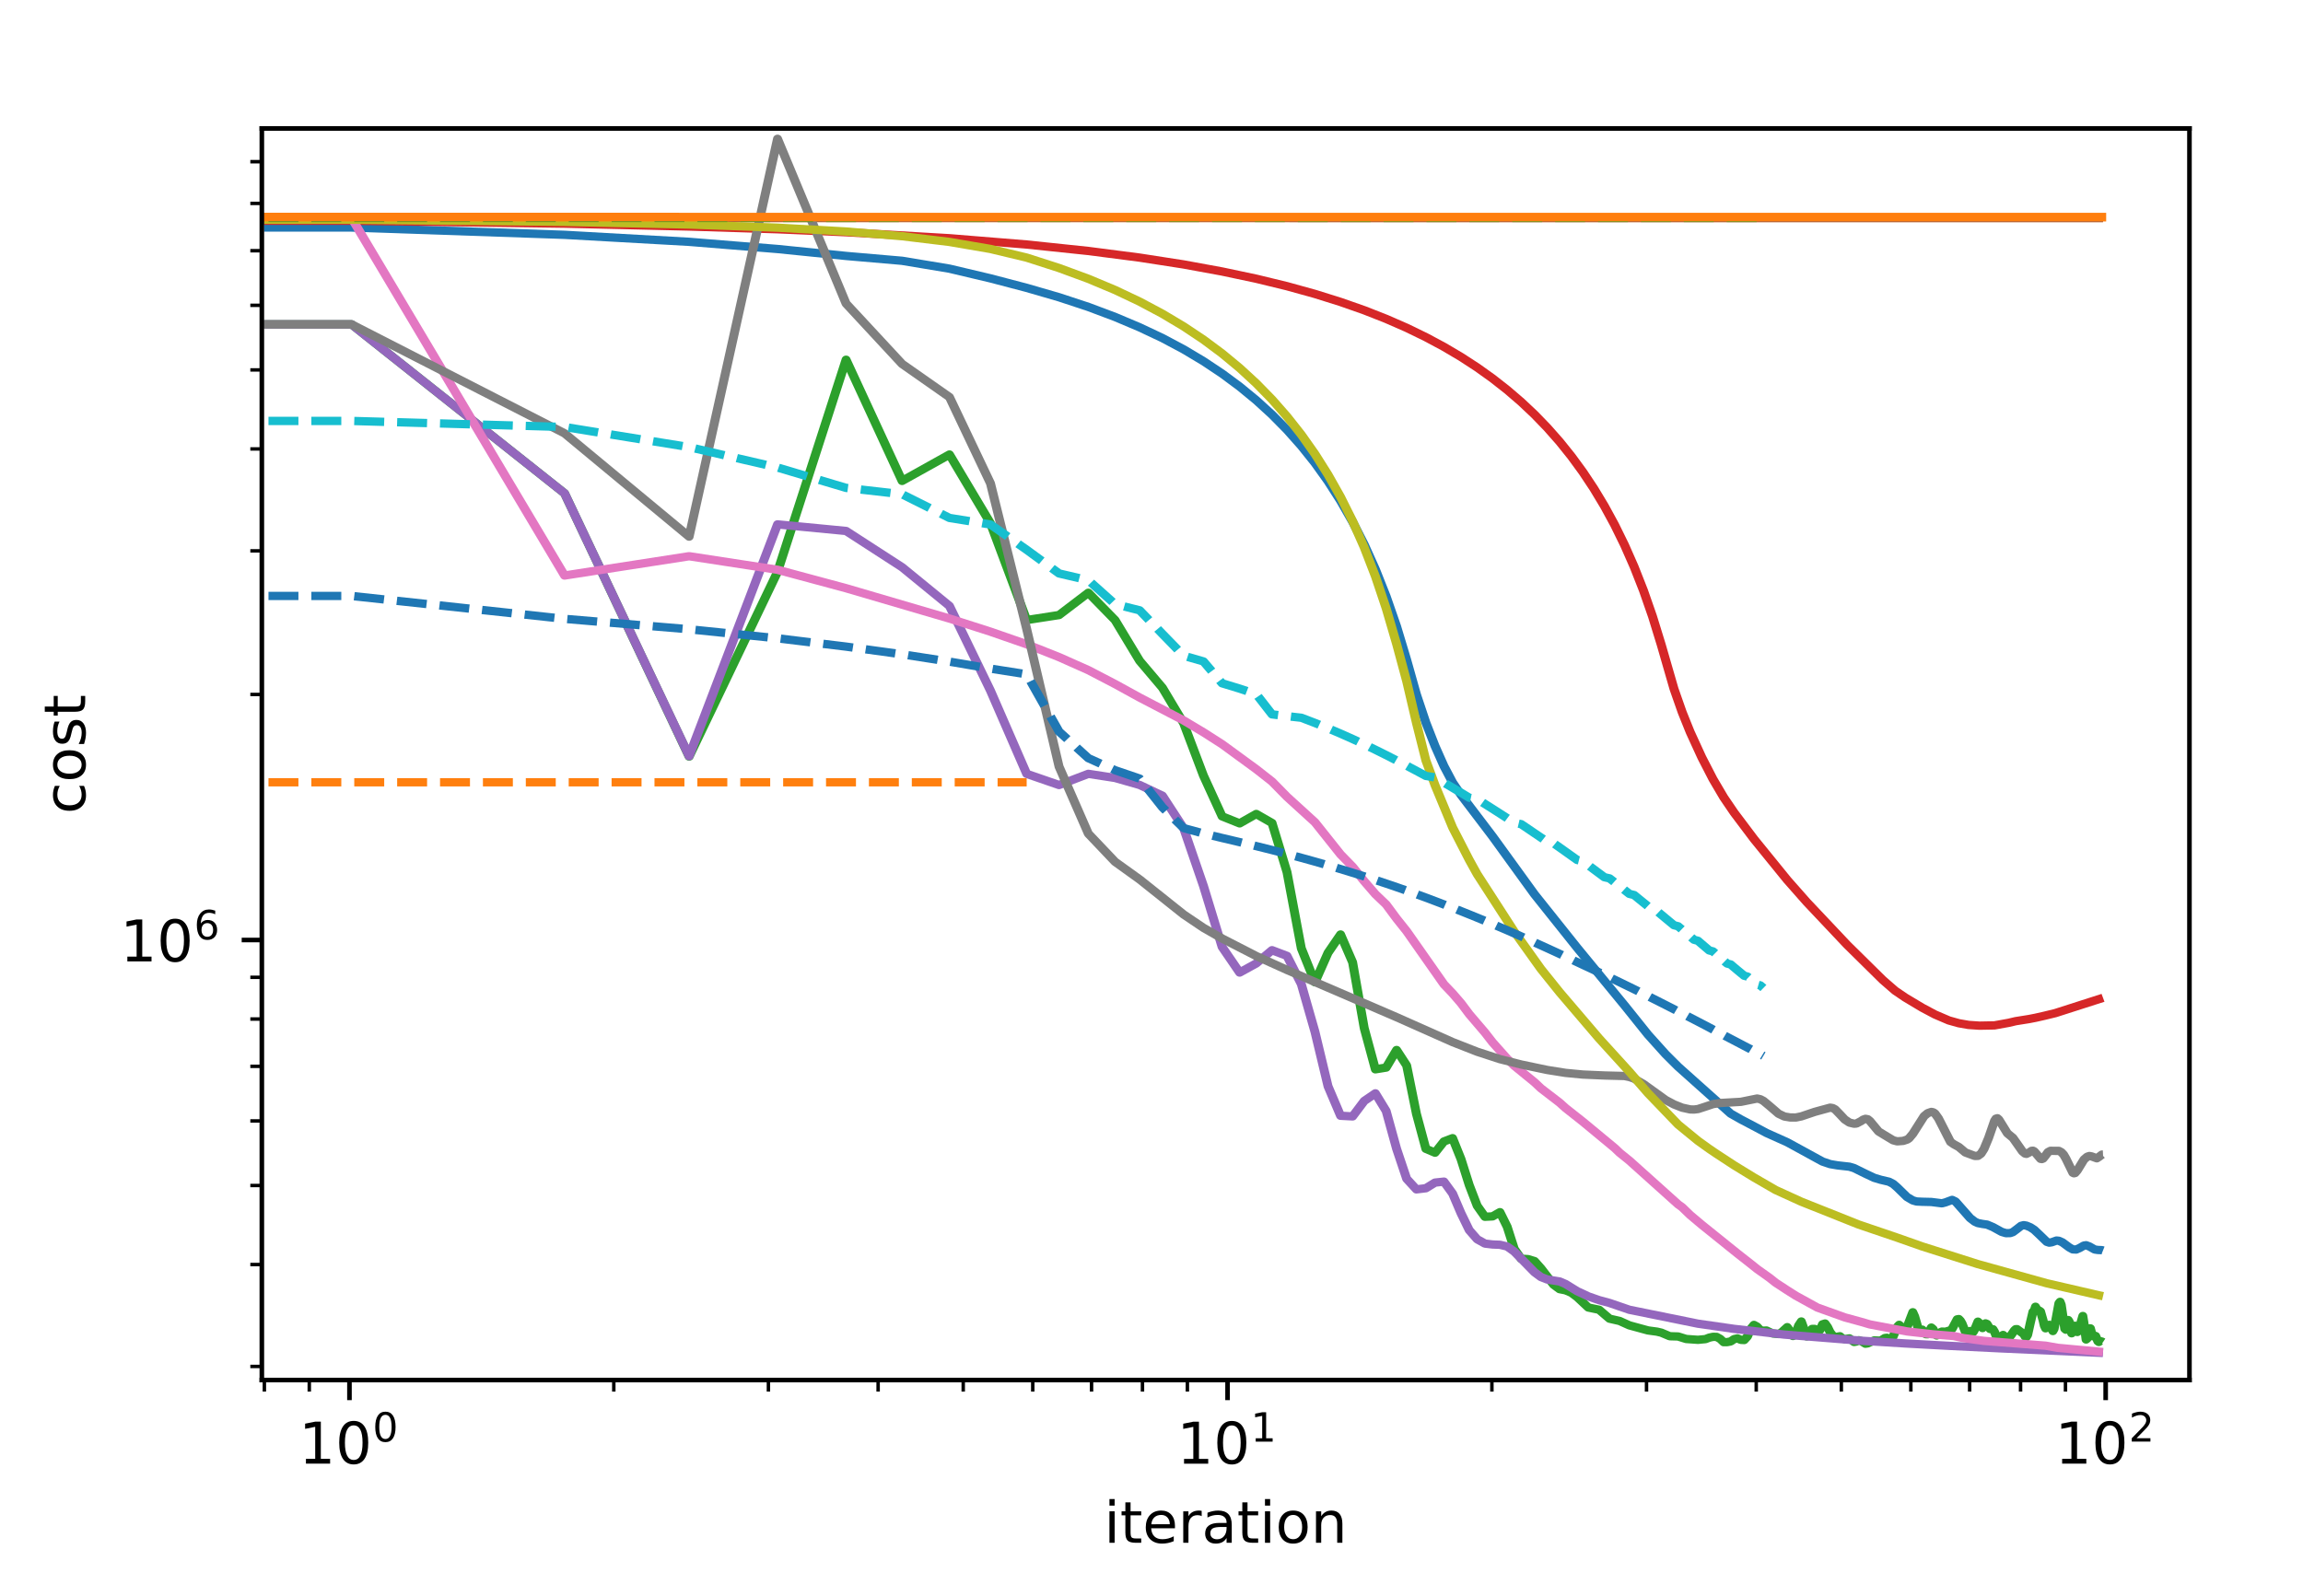 <?xml version="1.0" encoding="UTF-8" standalone="no"?>
<!-- Created with matplotlib (https://matplotlib.org/) -->

<svg
   height="277.314pt"
   version="1.1"
   viewBox="0 0 400 277.314"
   width="400pt"
   id="svg163"
   sodipodi:docname="TGG119Prostate-iter.svg"
   inkscape:version="1.3.2 (091e20e, 2023-11-25, custom)"
   xmlns:inkscape="http://www.inkscape.org/namespaces/inkscape"
   xmlns:sodipodi="http://sodipodi.sourceforge.net/DTD/sodipodi-0.dtd"
   xmlns:xlink="http://www.w3.org/1999/xlink"
   xmlns="http://www.w3.org/2000/svg"
   xmlns:svg="http://www.w3.org/2000/svg"
   xmlns:rdf="http://www.w3.org/1999/02/22-rdf-syntax-ns#"
   xmlns:cc="http://creativecommons.org/ns#"
   xmlns:dc="http://purl.org/dc/elements/1.1/">
  <sodipodi:namedview
     id="namedview163"
     pagecolor="#ffffff"
     bordercolor="#000000"
     borderopacity="0.25"
     inkscape:showpageshadow="2"
     inkscape:pageopacity="0.0"
     inkscape:pagecheckerboard="0"
     inkscape:deskcolor="#d1d1d1"
     inkscape:document-units="pt"
     inkscape:zoom="1.0718363"
     inkscape:cx="287.82381"
     inkscape:cy="274.76211"
     inkscape:window-width="1920"
     inkscape:window-height="1009"
     inkscape:window-x="1912"
     inkscape:window-y="-8"
     inkscape:window-maximized="1"
     inkscape:current-layer="svg163" />
  <defs
     id="defs1">
    <style
       type="text/css"
       id="style1">*{stroke-linecap:butt;stroke-linejoin:round;}</style>
    <clipPath
       id="clip-1">
      <path
         clip-rule="nonzero"
         d="M 45.871,35 H 388 V 242 H 45.871 Z m 0,0"
         id="path20" />
    </clipPath>
    <clipPath
       id="clip-2">
      <path
         clip-rule="nonzero"
         d="M 45.871,33 H 388 v 4 H 45.871 Z m 0,0"
         id="path21" />
    </clipPath>
    <clipPath
       id="clip-3">
      <path
         clip-rule="nonzero"
         d="M 45.871,55 H 388 V 261 H 45.871 Z m 0,0"
         id="path22" />
    </clipPath>
    <clipPath
       id="clip-4">
      <path
         clip-rule="nonzero"
         d="M 45.871,34 H 388 V 198 H 45.871 Z m 0,0"
         id="path23" />
    </clipPath>
    <clipPath
       id="clip-5">
      <path
         clip-rule="nonzero"
         d="M 45.871,55 H 388 V 263 H 45.871 Z m 0,0"
         id="path24" />
    </clipPath>
    <clipPath
       id="clip-6">
      <path
         clip-rule="nonzero"
         d="M 45.871,33 H 388 v 4 H 45.871 Z m 0,0"
         id="path25" />
    </clipPath>
    <clipPath
       id="clip-7">
      <path
         clip-rule="nonzero"
         d="M 45.871,33 H 388 V 263 H 45.871 Z m 0,0"
         id="path26" />
    </clipPath>
    <clipPath
       id="clip-8">
      <path
         clip-rule="nonzero"
         d="M 45.871,18 H 388 V 227 H 45.871 Z m 0,0"
         id="path27" />
    </clipPath>
    <clipPath
       id="clip-9">
      <path
         clip-rule="nonzero"
         d="M 45.871,34 H 388 V 251 H 45.871 Z m 0,0"
         id="path28" />
    </clipPath>
    <clipPath
       id="clip-10">
      <path
         clip-rule="nonzero"
         d="M 45.871,74 H 325 V 190 H 45.871 Z m 0,0"
         id="path29" />
    </clipPath>
    <clipPath
       id="clip-11">
      <path
         clip-rule="nonzero"
         d="M 45.871,109 H 325 v 94 H 45.871 Z m 0,0"
         id="path30" />
    </clipPath>
    <clipPath
       id="clip-12">
      <path
         clip-rule="nonzero"
         d="M 45.871,146 H 188 v 3 H 45.871 Z m 0,0"
         id="path31" />
    </clipPath>
    <clipPath
       id="clip-13">
      <path
         clip-rule="nonzero"
         d="M 45.871,34 H 325 v 2 H 45.871 Z m 0,0"
         id="path32" />
    </clipPath>
  </defs>
  <g
     clip-path="url(#clip-1)"
     id="g95-6"
     style="stroke-width:1.106;stroke-linecap:butt;stroke-linejoin:round"
     transform="matrix(0.937,0,0,0.872,2.874,7.29)">
    <path
       fill="none"
       stroke-width="1.659"
       stroke-linecap="square"
       stroke-linejoin="round"
       stroke="#1f77b4"
       stroke-opacity="1"
       stroke-miterlimit="10"
       d="m -1,275.219 63.105,-0.004 39.477,-1.457 23.09,-1.395 16.387,-1.43 12.707,-1.383 10.383,-0.965 8.781,-1.57 7.605,-1.934 6.707,-1.891 6,-1.871 5.43,-1.926 4.953,-2 4.559,-2.07 4.223,-2.137 3.93,-2.25 3.676,-2.359 3.453,-2.469 3.254,-2.59 3.078,-2.719 2.922,-2.867 2.777,-3.023 2.652,-3.203 2.531,-3.398 2.422,-3.633 2.324,-3.895 2.234,-4.191 2.152,-4.531 2.07,-4.934 1.996,-5.402 1.934,-5.977 1.867,-6.656 1.809,-6.895 1.75,-5.617 1.703,-4.68 1.648,-3.984 1.605,-3.266 1.559,-2.477 5.848,-8.266 7.777,-11.535 7.91,-10.652 8.777,-11.477 4.352,-5.832 3.254,-3.887 2.324,-2.492 9.746,-9.359 1.891,-1.152 3.012,-1.703 1.734,-0.996 3.855,-1.859 6.531,-3.836 1.406,-0.512 1.371,-0.25 2.215,-0.266 0.863,-0.281 2.102,-1.113 1.629,-0.824 1.191,-0.383 1.551,-0.391 0.758,-0.426 0.75,-0.699 1.832,-1.922 1.07,-0.676 0.703,-0.215 1.039,-0.055 1.688,-0.043 1.965,-0.266 0.641,0.18 1.258,0.5 0.621,-0.324 0.914,-1.113 1.789,-2.18 0.875,-0.719 0.574,-0.281 0.852,-0.176 0.84,-0.125 1.102,-0.5 1.613,-0.953 0.789,-0.254 0.777,0.012 0.512,0.195 0.762,0.613 0.754,0.633 0.492,0.137 0.492,-0.09 0.73,-0.328 0.719,-0.5 0.945,-0.957 1.387,-1.441 0.457,-0.164 0.453,0.074 0.891,0.344 0.441,-0.047 0.656,-0.316 1.289,-1.023 0.637,-0.375 0.625,-0.031 0.621,0.289 0.816,0.504 0.402,0.066 0.602,-0.242 0.988,-0.605 0.582,-0.094 0.77,-0.039 0.191,-0.07"
       transform="matrix(1,0,0,-1,0,312.184)"
       id="path94"
       style="stroke-linecap:butt;stroke-linejoin:round" />
  </g>
  <g
     clip-path="url(#clip-2)"
     id="g96"
     style="stroke-width:1.106;stroke-linecap:butt;stroke-linejoin:round"
     transform="matrix(0.937,0,0,0.872,2.874,7.29)">
    <path
       fill="none"
       stroke-width="1.659"
       stroke-linecap="square"
       stroke-linejoin="round"
       stroke="#ff7f0e"
       stroke-opacity="1"
       stroke-miterlimit="10"
       d="m -1,277.125 387.758,-0.012"
       transform="matrix(1,0,0,-1,0,312.184)"
       id="path95-9"
       style="stroke-linecap:butt;stroke-linejoin:round" />
  </g>
  <g
     clip-path="url(#clip-3)"
     id="g97"
     style="stroke-width:1.106;stroke-linecap:butt;stroke-linejoin:round"
     transform="matrix(0.937,0,0,0.872,2.874,7.29)">
    <path
       fill="none"
       stroke-width="1.659"
       stroke-linecap="square"
       stroke-linejoin="round"
       stroke="#2ca02c"
       stroke-opacity="1"
       stroke-miterlimit="10"
       d="m -1,255.93 63.105,-0.012 39.477,-33.66 23.09,-52.445 16.387,36.785 12.707,42.273 10.383,-24.141 8.781,5.258 7.605,-13.707 6.707,-19.273 6,0.996 5.43,4.441 4.953,-5.445 4.559,-8.121 4.223,-5.359 3.93,-7.074 3.676,-10.434 3.453,-8.113 3.254,-1.402 3.078,1.875 2.922,-1.797 2.777,-9.797 2.652,-15.172 2.531,-6.762 2.422,5.867 2.324,3.648 2.234,-5.547 2.152,-13.109 2.07,-8.207 1.996,0.348 1.934,3.5 1.867,-3.086 1.809,-9.617 1.75,-6.98 1.703,-0.777 1.648,2.238 1.605,0.656 1.559,-4.164 1.52,-5.168 1.48,-4.137 1.441,-2.191 1.406,0.078 1.371,0.84 1.34,-2.906 1.312,-4.402 1.277,-1.969 1.254,-0.074 1.223,-0.395 1.199,-1.449 2.324,-3.238 1.129,-0.902 1.105,-0.234 1.086,-0.492 1.066,-0.855 2.07,-2.082 1.996,-0.445 1.934,-1.777 1.867,-0.457 1.809,-0.875 3.453,-1.012 1.648,-0.238 0.809,-0.203 1.582,-0.715 1.539,-0.047 1.5,-0.5 2.176,-0.164 1.406,0.141 0.691,0.289 0.68,0.16 0.676,-0.004 0.664,-0.387 0.66,-0.668 0.652,0.012 0.641,0.133 0.637,0.465 0.629,0.148 0.625,-0.297 0.613,-0.035 0.609,0.711 0.605,1.516 0.594,0.785 0.59,-0.344 0.586,-0.695 0.578,-0.113 0.57,0.039 1.129,-0.582 1.105,-0.129 0.547,0.328 1.074,1.051 0.531,-0.781 0.523,-0.98 0.52,0.48 0.516,1.582 0.512,0.828 1.008,-2.969 0.496,0.398 0.492,1.086 h 0.492 l 0.484,-0.641 0.48,0.41 0.477,1.148 0.473,0.16 0.469,-0.699 0.465,-1.035 0.461,-0.633 0.457,-0.352 0.902,0.184 0.449,-0.426 0.441,-0.148 0.875,0.148 0.863,-0.715 0.43,0.09 0.422,0.258 0.422,-0.133 0.828,-0.559 0.414,0.066 1.215,0.59 1.191,-0.055 0.777,0.531 0.387,0.051 0.766,-0.426 0.379,0.648 0.75,1.93 0.371,0.426 0.367,-0.352 0.367,-0.59 0.363,0.004 0.363,0.453 1.07,2.992 0.352,-0.848 0.699,-2.586 0.348,-0.238 0.344,0.211 0.34,-0.367 0.34,-0.547 0.34,-0.008 0.668,1.332 0.332,-0.305 0.332,-0.781 0.328,-0.484 0.328,0.18 0.324,0.422 0.32,0.168 0.641,-0.035 0.945,0.297 0.312,0.297 0.926,1.875 0.309,0.059 0.301,-0.336 0.305,-0.57 0.598,-1.617 0.297,-0.285 0.59,0.422 0.586,-0.184 0.289,0.551 0.574,1.504 0.285,-0.289 0.285,-0.676 0.281,-0.305 0.562,0.93 0.277,-0.125 0.555,-0.992 0.547,-0.055 0.273,-0.484 0.539,-1.488 0.27,-0.145 0.531,0.789 0.262,0.188 0.789,-0.754 0.258,0.109 0.516,0.723 0.512,0.809 0.254,0.258 0.25,0.016 1.246,-0.988 0.246,-0.473 0.246,-0.109 0.242,0.457 0.488,2.379 0.48,2.18 0.238,0.223 0.238,0.789 0.473,-0.848 0.234,0.07 0.234,-0.184 0.465,-1.738 0.23,-1.062 0.23,-0.531 0.684,0.691 0.676,-1.234 0.227,0.445 0.441,2.484 0.441,2.582 0.223,0.305 0.219,-0.602 0.648,-4.75 0.215,-0.199 0.43,1.922 0.211,-0.363 0.426,-2.273 0.211,0.367 0.207,0.824 0.211,0.309 0.414,-1.242 0.207,0.148 0.82,3.035 0.203,-1.348 0.402,-3.328 0.203,0.18 0.398,2.035 0.199,-0.004 0.395,-1.555 0.199,-0.012 0.195,0.113 0.195,-0.074 0.387,-1.02 0.195,-0.156 0.191,0.176 0.383,-0.102 0.191,-0.117"
       transform="matrix(1,0,0,-1,0,312.184)"
       id="path96-4"
       style="stroke-linecap:butt;stroke-linejoin:round" />
  </g>
  <g
     clip-path="url(#clip-4)"
     id="g98"
     style="stroke-width:1.106;stroke-linecap:butt;stroke-linejoin:round"
     transform="matrix(0.937,0,0,0.872,2.874,7.29)">
    <path
       fill="none"
       stroke-width="1.659"
       stroke-linecap="square"
       stroke-linejoin="round"
       stroke="#d62728"
       stroke-opacity="1"
       stroke-miterlimit="10"
       d="m -1,276.567 h 63.105 l 39.477,-0.582 23.09,-0.57 16.387,-0.547 12.707,-0.59 19.164,-1.199 14.312,-1.25 11.43,-1.289 9.512,-1.324 8.152,-1.359 7.129,-1.406 6.332,-1.441 5.699,-1.488 5.184,-1.543 4.746,-1.598 4.387,-1.652 4.066,-1.719 3.801,-1.785 3.559,-1.859 3.352,-1.93 3.164,-2.008 3,-2.098 2.848,-2.188 2.711,-2.285 2.59,-2.391 2.477,-2.508 2.375,-2.641 2.277,-2.773 2.191,-2.934 2.109,-3.098 2.035,-3.293 1.965,-3.504 1.898,-3.746 1.836,-4.023 1.781,-4.344 1.727,-4.715 1.672,-5.156 1.629,-5.68 2.355,-8.754 1.52,-4.66 1.48,-3.949 2.148,-5.035 2.07,-4.32 2,-3.652 1.93,-3.047 3.676,-5.246 6.18,-8.176 3.609,-4.395 7.48,-8.516 6.609,-7.004 2.293,-2.137 1.844,-1.348 3.176,-2.043 2.352,-1.344 2.574,-1.188 1.859,-0.559 1.797,-0.336 2.027,-0.148 2.781,0.055 2.648,0.516 1.281,0.324 2.477,0.426 1.199,0.25 1.637,0.398 2.039,0.531 8.84,3.047"
       transform="matrix(1,0,0,-1,0,312.184)"
       id="path97"
       style="stroke-linecap:butt;stroke-linejoin:round" />
  </g>
  <g
     clip-path="url(#clip-5)"
     id="g99"
     style="stroke-width:1.106;stroke-linecap:butt;stroke-linejoin:round"
     transform="matrix(0.937,0,0,0.872,2.874,7.29)">
    <path
       fill="none"
       stroke-width="1.659"
       stroke-linecap="square"
       stroke-linejoin="round"
       stroke="#9467bd"
       stroke-opacity="1"
       stroke-miterlimit="10"
       d="m -1,255.93 63.105,-0.012 39.477,-33.66 23.09,-52.375 16.387,46.184 12.707,-1.312 10.383,-7.223 8.781,-7.715 7.605,-16.879 6.707,-16.57 6,-2.227 5.43,2.227 4.953,-0.82 4.559,-1.398 4.223,-2.145 3.93,-6.48 3.676,-11.488 3.453,-12.152 3.254,-5.109 3.078,1.824 2.922,2.629 2.777,-1.133 2.652,-5.621 2.531,-9.508 2.422,-10.844 2.324,-5.879 2.234,-0.129 2.152,3.074 2.07,1.52 1.996,-3.512 1.934,-7.531 1.867,-5.977 1.809,-2.113 1.75,0.227 1.703,1.125 1.648,0.191 1.605,-2.375 1.559,-3.918 1.52,-3.363 1.48,-1.824 1.441,-0.863 1.406,-0.18 1.371,-0.059 1.34,-0.34 1.312,-1.012 3.754,-4.117 1.199,-0.957 1.176,-0.496 2.277,-0.387 1.105,-0.508 2.152,-1.43 2.07,-1.035 1.996,-0.75 1.934,-0.562 3.676,-1.355 12.707,-2.77 6.707,-1.035 9.32,-1.141 14.195,-1.219 3.648,-0.238 4.527,-0.305 8.102,-0.473 9.539,-0.504 19.047,-0.914"
       transform="matrix(1,0,0,-1,0,312.184)"
       id="path98"
       style="stroke-linecap:butt;stroke-linejoin:round" />
  </g>
  <g
     clip-path="url(#clip-6)"
     id="g100-8"
     style="stroke-width:1.106;stroke-linecap:butt;stroke-linejoin:round"
     transform="matrix(0.937,0,0,0.872,2.874,7.29)">
    <path
       fill="none"
       stroke-width="1.659"
       stroke-linecap="square"
       stroke-linejoin="round"
       stroke="#8c564b"
       stroke-opacity="1"
       stroke-miterlimit="10"
       d="m -1,277.125 387.758,-0.004"
       transform="matrix(1,0,0,-1,0,312.184)"
       id="path99"
       style="stroke-linecap:butt;stroke-linejoin:round" />
  </g>
  <g
     clip-path="url(#clip-7)"
     id="g101"
     style="stroke-width:1.106;stroke-linecap:butt;stroke-linejoin:round"
     transform="matrix(0.937,0,0,0.872,2.874,7.29)">
    <path
       fill="none"
       stroke-width="1.659"
       stroke-linecap="square"
       stroke-linejoin="round"
       stroke="#e377c2"
       stroke-opacity="1"
       stroke-miterlimit="10"
       d="m -1,277.125 h 63.105 l 39.477,-71.246 23.09,3.844 16.387,-2.699 12.707,-3.676 19.164,-6.043 7.605,-2.617 6.707,-2.504 6,-2.559 5.43,-2.598 4.953,-2.77 4.559,-2.691 8.152,-4.562 3.676,-2.359 3.453,-2.375 6.332,-4.973 2.922,-2.461 2.777,-3.039 5.184,-5.078 4.746,-6.402 2.234,-2.465 2.152,-2.883 2.07,-2.578 1.996,-2.051 1.934,-2.809 1.867,-2.516 6.91,-10.582 1.605,-1.812 1.559,-1.941 1.52,-2.18 2.922,-3.68 1.406,-1.945 2.711,-3.273 1.312,-1.391 3.754,-3.293 1.199,-1.211 3.453,-2.855 1.105,-1.07 3.195,-2.711 5.898,-5.246 0.926,-0.949 1.809,-1.57 9.031,-8.711 0.754,-0.586 1.48,-1.539 2.148,-1.941 6.629,-5.734 2.453,-2.066 1.184,-1.02 2.305,-1.762 1.113,-0.953 2.172,-1.527 1.574,-1.07 4,-2.367 5.074,-1.957 3.012,-0.883 1.648,-0.52 6.891,-1.398 4.832,-0.582 3.844,-0.336 1.828,-0.422 3.766,-0.543 11.406,-0.953 2.25,-0.43 8.398,-0.836"
       transform="matrix(1,0,0,-1,0,312.184)"
       id="path100-3"
       style="stroke-linecap:butt;stroke-linejoin:round" />
  </g>
  <g
     clip-path="url(#clip-8)"
     id="g102"
     style="stroke-width:1.106;stroke-linecap:butt;stroke-linejoin:round"
     transform="matrix(0.937,0,0,0.872,2.874,7.29)">
    <path
       fill="none"
       stroke-width="1.659"
       stroke-linecap="square"
       stroke-linejoin="round"
       stroke="#7f7f7f"
       stroke-opacity="1"
       stroke-miterlimit="10"
       d="m -1,255.93 63.105,-0.012 39.477,-21.711 23.09,-20.578 16.387,79.258 12.707,-32.824 10.383,-12.027 8.781,-6.609 7.605,-17.191 6.707,-29 6,-27.422 5.43,-13.363 4.953,-5.602 4.559,-3.523 8.152,-6.98 3.676,-2.664 3.453,-2.121 6.332,-3.496 5.699,-2.773 20.316,-9.41 10.383,-4.961 4.559,-1.922 4.219,-1.477 3.93,-1.066 4.852,-1.094 3.383,-0.578 3.195,-0.328 4,-0.188 3.734,-0.105 0.898,-0.203 0.883,-0.32 1.727,-1.074 4.098,-3.172 1.559,-0.891 1.52,-0.648 1.48,-0.348 0.727,-0.023 0.715,0.094 1.406,0.488 1.371,0.496 1.34,0.219 3.844,0.238 3.012,0.656 0.586,-0.141 0.578,-0.328 1.141,-1.02 1.664,-1.539 1.086,-0.555 1.066,-0.188 1.043,-0.012 1.027,0.227 2.488,0.902 2.848,0.836 0.461,-0.078 0.457,-0.258 0.902,-1 0.891,-1.023 0.875,-0.621 0.863,-0.219 0.43,0.039 0.844,0.477 0.414,0.301 0.414,0.156 0.414,-0.082 0.406,-0.355 1.605,-2.078 1.172,-0.77 1.531,-0.992 0.75,-0.211 1.105,0.09 0.727,0.258 0.359,0.25 0.711,0.91 2.082,3.512 0.68,0.598 0.668,0.246 0.332,-0.07 0.332,-0.234 0.656,-0.988 2.23,-4.688 0.625,-0.469 0.922,-0.543 1.203,-1.086 1.762,-0.699 0.574,0.02 0.57,0.438 0.562,0.961 0.836,2.16 1.098,3.402 0.27,0.449 0.27,0.086 0.27,-0.258 1.582,-2.742 1.027,-0.91 0.762,-1.16 1,-1.531 0.492,-0.438 0.246,-0.059 0.488,0.258 0.48,0.348 0.242,0.023 0.238,-0.129 0.473,-0.594 0.707,-0.898 0.23,-0.043 0.234,0.105 0.461,0.621 0.457,0.664 0.453,0.254 1.559,-0.016 0.441,-0.254 0.434,-0.496 0.43,-0.797 1.277,-2.809 0.207,-0.105 0.211,0.055 0.414,0.523 1.23,2.164 0.605,0.559 0.398,0.141 0.398,-0.074 0.98,-0.383 0.387,0.273 0.574,0.465 0.191,0.008"
       transform="matrix(1,0,0,-1,0,312.184)"
       id="path101"
       style="stroke-linecap:butt;stroke-linejoin:round" />
  </g>
  <g
     clip-path="url(#clip-9)"
     id="g103"
     style="stroke-width:1.106;stroke-linecap:butt;stroke-linejoin:round"
     transform="matrix(0.937,0,0,0.872,2.874,7.29)">
    <path
       fill="none"
       stroke-width="1.659"
       stroke-linecap="square"
       stroke-linejoin="round"
       stroke="#bcbd22"
       stroke-opacity="1"
       stroke-miterlimit="10"
       d="m -1,276.77 h 63.105 l 39.477,-0.43 23.09,-0.523 16.387,-0.633 12.707,-0.766 10.383,-0.934 8.781,-1.141 7.605,-1.402 6.707,-1.723 6,-2.074 5.43,-2.148 4.953,-2.23 4.559,-2.32 4.223,-2.418 3.93,-2.52 3.676,-2.633 3.453,-2.762 3.254,-2.895 3.078,-3.047 2.922,-3.215 2.777,-3.402 2.652,-3.613 2.531,-3.852 2.422,-4.125 2.324,-4.438 2.234,-4.805 2.152,-5.238 2.07,-5.75 1.996,-6.383 1.934,-7.098 1.867,-7.426 1.809,-8.297 1.75,-7.477 1.703,-4.957 3.254,-8.418 3.078,-6.438 1.48,-2.871 6.871,-11.434 4.953,-7.445 3.453,-4.625 7.324,-9.223 5.609,-6.629 3.453,-4.273 5.578,-6.242 3.676,-3.234 2.098,-1.617 1.355,-0.984 3.254,-2.289 3.676,-2.418 4.008,-2.492 4.773,-2.34 10.637,-4.555 7.129,-2.602 4.645,-1.758 10.324,-3.52 12.766,-3.816 9.848,-2.445 0.574,-0.125"
       transform="matrix(1,0,0,-1,0,312.184)"
       id="path102"
       style="stroke-linecap:butt;stroke-linejoin:round" />
  </g>
  <g
     clip-path="url(#clip-10)"
     id="g104"
     style="stroke-width:1.106;stroke-linecap:butt;stroke-linejoin:round"
     transform="matrix(0.937,0,0,0.872,2.874,7.29)">
    <path
       fill="none"
       stroke-width="1.659"
       stroke-linecap="butt"
       stroke-linejoin="round"
       stroke="#17becf"
       stroke-opacity="1"
       stroke-dasharray="5.55, 2.4"
       stroke-miterlimit="10"
       d="m -1,236.68 h 63.105 l 39.477,-1.207 23.09,-4.008 16.387,-4.066 12.707,-4.059 10.383,-1.266 8.781,-4.723 7.605,-1.309 6.707,-5.039 6,-4.711 5.43,-1.359 4.953,-4.766 4.559,-1.223 4.223,-4.703 3.93,-4.344 3.676,-1.133 3.453,-4.355 3.254,-1.066 3.078,-1.09 2.922,-4.035 2.777,-0.359 2.652,-0.316 2.531,-1.039 2.422,-1.062 2.324,-1.062 2.234,-1.07 2.152,-1.07 2.07,-1.074 1.996,-1.066 1.934,-1.062 1.867,-1.043 1.809,-1.031 1.75,-1.012 1.703,-0.301 1.648,-1.031 1.605,-1.023 1.559,-0.996 1.52,-0.984 1.48,-0.289 1.441,-0.969 1.406,-0.957 1.371,-0.941 1.34,-0.926 1.312,-0.91 1.277,-0.281 1.254,-0.906 1.223,-0.895 1.199,-0.871 1.176,-0.855 1.148,-0.262 1.129,-0.852 1.105,-0.844 1.086,-0.832 1.066,-0.816 1.043,-0.246 1.027,-0.812 1.008,-0.809 0.988,-0.789 0.977,-0.781 0.957,-0.234 0.941,-0.781 0.926,-0.777 0.91,-0.766 0.898,-0.762 0.883,-0.23 0.867,-0.762 0.859,-0.75 0.844,-0.734 0.828,-0.727 0.82,-0.219 0.809,-0.723 0.797,-0.715 0.785,-0.699 0.773,-0.684 0.766,-0.211 0.754,-0.68 0.746,-0.68 0.734,-0.668 0.727,-0.66 0.715,-0.203 0.707,-0.652 0.699,-0.641 0.691,-0.633 0.68,-0.184 0.676,-0.621 0.664,-0.617 0.66,-0.605 0.652,-0.586 0.641,-0.176 0.637,-0.582 0.629,-0.566 0.625,-0.555 0.613,-0.543 0.609,-0.168 0.605,-0.539 0.594,-0.535 0.59,-0.527 0.586,-0.156 0.578,-0.523"
       transform="matrix(1,0,0,-1,0,312.184)"
       id="path103"
       style="stroke-linecap:butt;stroke-linejoin:round" />
  </g>
  <g
     clip-path="url(#clip-11)"
     id="g105-1"
     style="stroke-width:1.106;stroke-linecap:butt;stroke-linejoin:round"
     transform="matrix(0.937,0,0,0.872,2.874,7.29)">
    <path
       fill="none"
       stroke-width="1.659"
       stroke-linecap="butt"
       stroke-linejoin="round"
       stroke="#1f77b4"
       stroke-opacity="1"
       stroke-dasharray="5.55, 2.4"
       stroke-miterlimit="10"
       d="m -1,201.813 63.105,-0.004 39.477,-4.562 23.09,-2.074 16.387,-1.801 12.707,-1.656 10.383,-1.531 8.781,-1.461 7.605,-1.395 6.707,-1.125 6,-11.418 5.43,-5.293 4.953,-2.402 4.559,-1.672 4.223,-5.723 3.93,-4.137 3.676,-1.078 3.453,-0.895 3.254,-0.824 3.078,-0.793 2.922,-0.785 2.777,-0.777 2.652,-0.77 2.531,-0.754 2.422,-0.75 2.324,-0.742 2.234,-0.734 2.152,-0.723 2.07,-0.719 1.996,-0.711 1.934,-0.707 1.867,-0.703 1.809,-0.703 1.75,-0.684 1.703,-0.691 1.648,-0.676 1.605,-0.668 1.559,-0.66 1.52,-0.656 1.48,-0.645 1.441,-0.637 1.406,-0.629 1.371,-0.629 1.34,-0.613 1.312,-0.621 1.277,-0.609 1.254,-0.602 1.223,-0.586 1.199,-0.586 1.176,-0.574 1.148,-0.566 1.129,-0.559 1.105,-0.559 1.086,-0.547 1.066,-0.539 1.043,-0.531 1.027,-0.512 1.008,-0.508 0.988,-0.5 0.977,-0.496 0.957,-0.484 0.941,-0.484 0.926,-0.477 0.91,-0.477 0.898,-0.469 0.883,-0.465 0.867,-0.461 0.859,-0.461 0.844,-0.449 0.828,-0.445 0.82,-0.441 0.809,-0.441 0.797,-0.434 0.785,-0.43 0.773,-0.422 0.766,-0.426 0.754,-0.414 0.746,-0.414 0.734,-0.406 0.727,-0.402 0.715,-0.398 0.707,-0.395 0.699,-0.391 0.691,-0.391 0.68,-0.391 0.676,-0.383 0.664,-0.379 0.66,-0.371 0.652,-0.367 0.641,-0.363 0.637,-0.355 0.629,-0.355 0.625,-0.352 0.613,-0.348 0.609,-0.34 0.605,-0.332 0.594,-0.34 0.59,-0.332 0.586,-0.324 0.578,-0.32"
       transform="matrix(1,0,0,-1,0,312.184)"
       id="path104"
       style="stroke-linecap:butt;stroke-linejoin:round" />
  </g>
  <g
     clip-path="url(#clip-12)"
     id="g106"
     style="stroke-width:1.106;stroke-linecap:butt;stroke-linejoin:round"
     transform="matrix(0.937,0,0,0.872,2.874,7.29)">
    <path
       fill="none"
       stroke-width="1.659"
       stroke-linecap="butt"
       stroke-linejoin="round"
       stroke="#ff7f0e"
       stroke-opacity="1"
       stroke-dasharray="5.55, 2.4"
       stroke-miterlimit="10"
       d="M -1,164.684 H 187.242"
       transform="matrix(1,0,0,-1,0,312.184)"
       id="path105-1"
       style="stroke-linecap:butt;stroke-linejoin:round" />
  </g>
  <g
     clip-path="url(#clip-13)"
     id="g107"
     style="stroke-width:1.106;stroke-linecap:butt;stroke-linejoin:round"
     transform="matrix(0.937,0,0,0.872,2.874,7.29)">
    <path
       fill="none"
       stroke-width="1.659"
       stroke-linecap="butt"
       stroke-linejoin="round"
       stroke="#2ca02c"
       stroke-opacity="1"
       stroke-dasharray="5.55, 2.4"
       stroke-miterlimit="10"
       d="M -1,277.125 H 323.809"
       transform="matrix(1,0,0,-1,0,312.184)"
       id="path106"
       style="stroke-linecap:butt;stroke-linejoin:round" />
  </g>
  <g
     id="patch_1">
    <path
       d="M 0,277.314 H 488.354 V 0 H 0 Z"
       style="fill:none"
       id="path1" />
  </g>
  <g
     id="matplotlib.axis_1">
    <g
       id="xtick_1">
      <g
         id="line2d_1">
        <defs
           id="defs2">
          <path
             d="M 0,0 V 3.5"
             id="m4b63d39239"
             style="stroke:#000000;stroke-width:0.8" />
        </defs>
        <g
           id="g2">
          <use
             style="stroke:#000000;stroke-width:0.8"
             x="60.696"
             xlink:href="#m4b63d39239"
             y="239.758"
             id="use2" />
        </g>
      </g>
      <g
         id="text_1">
        <!-- $\mathdefault{10^{0}}$ -->
        <g
           transform="matrix(0.1,0,0,-0.1,51.896,254.357)"
           id="g5">
          <defs
             id="defs3">
            <path
               d="m 12.406,8.297 h 16.109 v 55.625 L 10.984,60.406 v 8.984 l 17.438,3.516 H 38.281 V 8.297 H 54.391 V 0 H 12.406 Z"
               id="DejaVuSans-49" />
            <path
               d="m 31.781,66.406 q -7.609,0 -11.453,-7.5 Q 16.5,51.422 16.5,36.375 q 0,-14.984 3.828,-22.484 3.844,-7.5 11.453,-7.5 7.672,0 11.5,7.5 3.844,7.5 3.844,22.484 0,15.047 -3.844,22.531 -3.828,7.5 -11.5,7.5 z m 0,7.812 q 12.266,0 18.734,-9.703 6.469,-9.688 6.469,-28.141 0,-18.406 -6.469,-28.109 -6.469,-9.688 -18.734,-9.688 -12.25,0 -18.719,9.688 Q 6.594,17.969 6.594,36.375 q 0,18.453 6.469,28.141 6.469,9.703 18.719,9.703 z"
               id="DejaVuSans-48" />
          </defs>
          <use
             transform="translate(0,0.766)"
             xlink:href="#DejaVuSans-49"
             id="use3" />
          <use
             transform="translate(63.623,0.766)"
             xlink:href="#DejaVuSans-48"
             id="use4" />
          <use
             transform="matrix(0.7,0,0,0.7,128.203,39.047)"
             xlink:href="#DejaVuSans-48"
             id="use5" />
        </g>
      </g>
    </g>
    <g
       id="xtick_2">
      <g
         id="line2d_2">
        <g
           id="g6">
          <use
             style="stroke:#000000;stroke-width:0.8"
             x="213.211"
             xlink:href="#m4b63d39239"
             y="239.758"
             id="use6" />
        </g>
      </g>
      <g
         id="text_2">
        <!-- $\mathdefault{10^{1}}$ -->
        <g
           transform="matrix(0.1,0,0,-0.1,204.411,254.357)"
           id="g9">
          <use
             transform="translate(0,0.684)"
             xlink:href="#DejaVuSans-49"
             id="use7" />
          <use
             transform="translate(63.623,0.684)"
             xlink:href="#DejaVuSans-48"
             id="use8" />
          <use
             transform="matrix(0.7,0,0,0.7,128.203,38.966)"
             xlink:href="#DejaVuSans-49"
             id="use9" />
        </g>
      </g>
    </g>
    <g
       id="xtick_3">
      <g
         id="line2d_3">
        <g
           id="g10">
          <use
             style="stroke:#000000;stroke-width:0.8"
             x="365.726"
             xlink:href="#m4b63d39239"
             y="239.758"
             id="use10" />
        </g>
      </g>
      <g
         id="text_3">
        <!-- $\mathdefault{10^{2}}$ -->
        <g
           transform="matrix(0.1,0,0,-0.1,356.926,254.357)"
           id="g13">
          <defs
             id="defs10">
            <path
               d="M 19.188,8.297 H 53.609 V 0 H 7.328 v 8.297 q 5.609,5.812 15.297,15.594 9.703,9.797 12.188,12.641 4.734,5.312 6.609,9 1.891,3.688 1.891,7.25 0,5.812 -4.078,9.469 -4.078,3.672 -10.625,3.672 -4.641,0 -9.797,-1.609 -5.141,-1.609 -11,-4.891 v 9.969 Q 13.766,71.781 18.938,73 q 5.188,1.219 9.484,1.219 11.328,0 18.062,-5.672 6.734,-5.656 6.734,-15.125 0,-4.5 -1.688,-8.531 Q 49.859,40.875 45.406,35.406 44.188,33.984 37.641,27.219 31.109,20.453 19.188,8.297 Z"
               id="DejaVuSans-50" />
          </defs>
          <use
             transform="translate(0,0.766)"
             xlink:href="#DejaVuSans-49"
             id="use11" />
          <use
             transform="translate(63.623,0.766)"
             xlink:href="#DejaVuSans-48"
             id="use12" />
          <use
             transform="matrix(0.7,0,0,0.7,128.203,39.047)"
             xlink:href="#DejaVuSans-50"
             id="use13" />
        </g>
      </g>
    </g>
    <g
       id="xtick_4">
      <g
         id="line2d_4">
        <defs
           id="defs13">
          <path
             d="M 0,0 V 2"
             id="mb309b86449"
             style="stroke:#000000;stroke-width:0.6" />
        </defs>
        <g
           id="g14">
          <use
             style="stroke:#000000;stroke-width:0.6"
             x="45.916"
             xlink:href="#mb309b86449"
             y="239.758"
             id="use14" />
        </g>
      </g>
    </g>
    <g
       id="xtick_5">
      <g
         id="line2d_5">
        <g
           id="g15">
          <use
             style="stroke:#000000;stroke-width:0.6"
             x="53.718"
             xlink:href="#mb309b86449"
             y="239.758"
             id="use15" />
        </g>
      </g>
    </g>
    <g
       id="xtick_6">
      <g
         id="line2d_6">
        <g
           id="g16">
          <use
             style="stroke:#000000;stroke-width:0.6"
             x="106.608"
             xlink:href="#mb309b86449"
             y="239.758"
             id="use16" />
        </g>
      </g>
    </g>
    <g
       id="xtick_7">
      <g
         id="line2d_7">
        <g
           id="g17">
          <use
             style="stroke:#000000;stroke-width:0.6"
             x="133.464"
             xlink:href="#mb309b86449"
             y="239.758"
             id="use17" />
        </g>
      </g>
    </g>
    <g
       id="xtick_8">
      <g
         id="line2d_8">
        <g
           id="g18">
          <use
             style="stroke:#000000;stroke-width:0.6"
             x="152.519"
             xlink:href="#mb309b86449"
             y="239.758"
             id="use18" />
        </g>
      </g>
    </g>
    <g
       id="xtick_9">
      <g
         id="line2d_9">
        <g
           id="g19">
          <use
             style="stroke:#000000;stroke-width:0.6"
             x="167.299"
             xlink:href="#mb309b86449"
             y="239.758"
             id="use19" />
        </g>
      </g>
    </g>
    <g
       id="xtick_10">
      <g
         id="line2d_10">
        <g
           id="g20">
          <use
             style="stroke:#000000;stroke-width:0.6"
             x="179.376"
             xlink:href="#mb309b86449"
             y="239.758"
             id="use20" />
        </g>
      </g>
    </g>
    <g
       id="xtick_11">
      <g
         id="line2d_11">
        <g
           id="g21">
          <use
             style="stroke:#000000;stroke-width:0.6"
             x="189.586"
             xlink:href="#mb309b86449"
             y="239.758"
             id="use21" />
        </g>
      </g>
    </g>
    <g
       id="xtick_12">
      <g
         id="line2d_12">
        <g
           id="g22">
          <use
             style="stroke:#000000;stroke-width:0.6"
             x="198.431"
             xlink:href="#mb309b86449"
             y="239.758"
             id="use22" />
        </g>
      </g>
    </g>
    <g
       id="xtick_13">
      <g
         id="line2d_13">
        <g
           id="g23">
          <use
             style="stroke:#000000;stroke-width:0.6"
             x="206.232"
             xlink:href="#mb309b86449"
             y="239.758"
             id="use23" />
        </g>
      </g>
    </g>
    <g
       id="xtick_14">
      <g
         id="line2d_14">
        <g
           id="g24">
          <use
             style="stroke:#000000;stroke-width:0.6"
             x="259.122"
             xlink:href="#mb309b86449"
             y="239.758"
             id="use24" />
        </g>
      </g>
    </g>
    <g
       id="xtick_15">
      <g
         id="line2d_15">
        <g
           id="g25">
          <use
             style="stroke:#000000;stroke-width:0.6"
             x="285.979"
             xlink:href="#mb309b86449"
             y="239.758"
             id="use25" />
        </g>
      </g>
    </g>
    <g
       id="xtick_16">
      <g
         id="line2d_16">
        <g
           id="g26">
          <use
             style="stroke:#000000;stroke-width:0.6"
             x="305.034"
             xlink:href="#mb309b86449"
             y="239.758"
             id="use26" />
        </g>
      </g>
    </g>
    <g
       id="xtick_17">
      <g
         id="line2d_17">
        <g
           id="g27">
          <use
             style="stroke:#000000;stroke-width:0.6"
             x="319.814"
             xlink:href="#mb309b86449"
             y="239.758"
             id="use27" />
        </g>
      </g>
    </g>
    <g
       id="xtick_18">
      <g
         id="line2d_18">
        <g
           id="g28">
          <use
             style="stroke:#000000;stroke-width:0.6"
             x="331.89"
             xlink:href="#mb309b86449"
             y="239.758"
             id="use28" />
        </g>
      </g>
    </g>
    <g
       id="xtick_19">
      <g
         id="line2d_19">
        <g
           id="g29">
          <use
             style="stroke:#000000;stroke-width:0.6"
             x="342.101"
             xlink:href="#mb309b86449"
             y="239.758"
             id="use29" />
        </g>
      </g>
    </g>
    <g
       id="xtick_20">
      <g
         id="line2d_20">
        <g
           id="g30">
          <use
             style="stroke:#000000;stroke-width:0.6"
             x="350.945"
             xlink:href="#mb309b86449"
             y="239.758"
             id="use30" />
        </g>
      </g>
    </g>
    <g
       id="xtick_21">
      <g
         id="line2d_21">
        <g
           id="g31">
          <use
             style="stroke:#000000;stroke-width:0.6"
             x="358.747"
             xlink:href="#mb309b86449"
             y="239.758"
             id="use31" />
        </g>
      </g>
    </g>
    <g
       id="text_4">
      <!-- iteration -->
      <g
         transform="matrix(0.1,0,0,-0.1,191.755,268.035)"
         id="g40">
        <defs
           id="defs31">
          <path
             d="M 9.422,54.688 H 18.406 V 0 H 9.422 Z m 0,21.297 H 18.406 V 64.594 H 9.422 Z"
             id="DejaVuSans-105" />
          <path
             d="M 18.312,70.219 V 54.688 h 18.5 v -6.984 h -18.5 v -29.688 q 0,-6.688 1.828,-8.594 1.828,-1.906 7.453,-1.906 H 36.812 V 0 H 27.594 Q 17.188,0 13.234,3.875 9.281,7.766 9.281,18.016 v 29.688 H 2.688 V 54.688 h 6.594 v 15.531 z"
             id="DejaVuSans-116" />
          <path
             d="m 56.203,29.594 v -4.391 h -41.312 q 0.594,-9.281 5.594,-14.141 5,-4.859 13.938,-4.859 5.172,0 10.031,1.266 4.859,1.266 9.656,3.812 v -8.5 q -4.844,-2.047 -9.922,-3.125 -5.078,-1.078 -10.297,-1.078 -13.094,0 -20.734,7.609 -7.641,7.625 -7.641,20.625 0,13.422 7.25,21.297 Q 20.016,56 32.328,56 q 11.031,0 17.453,-7.109 6.422,-7.094 6.422,-19.297 z m -8.984,2.641 q -0.094,7.359 -4.125,11.75 -4.031,4.406 -10.672,4.406 -7.516,0 -12.031,-4.25 -4.516,-4.25 -5.203,-11.969 z"
             id="DejaVuSans-101" />
          <path
             d="m 41.109,46.297 q -1.516,0.875 -3.297,1.281 Q 36.031,48 33.891,48 26.266,48 22.188,43.047 18.109,38.094 18.109,28.812 V 0 h -9.031 v 54.688 h 9.031 v -8.5 q 2.844,4.984 7.375,7.391 Q 30.031,56 36.531,56 q 0.922,0 2.047,-0.125 1.125,-0.109 2.484,-0.359 z"
             id="DejaVuSans-114" />
          <path
             d="m 34.281,27.484 q -10.891,0 -15.094,-2.484 -4.203,-2.484 -4.203,-8.5 0,-4.781 3.156,-7.594 3.156,-2.797 8.562,-2.797 7.484,0 12,5.297 4.516,5.297 4.516,14.078 v 2 z m 17.922,3.719 V 0 H 43.219 v 8.297 q -3.078,-4.969 -7.672,-7.344 -4.594,-2.375 -11.234,-2.375 -8.391,0 -13.359,4.719 Q 6,8.016 6,15.922 q 0,9.219 6.172,13.906 6.188,4.688 18.438,4.688 H 43.219 v 0.891 q 0,6.203 -4.078,9.594 -4.078,3.391 -11.453,3.391 -4.688,0 -9.141,-1.125 -4.438,-1.125 -8.531,-3.375 v 8.312 q 4.922,1.906 9.562,2.844 Q 24.219,56 28.609,56 q 11.875,0 17.734,-6.156 5.859,-6.141 5.859,-18.641 z"
             id="DejaVuSans-97" />
          <path
             d="m 30.609,48.391 q -7.219,0 -11.422,-5.641 -4.203,-5.641 -4.203,-15.453 0,-9.812 4.172,-15.453 4.188,-5.641 11.453,-5.641 7.188,0 11.375,5.656 4.203,5.672 4.203,15.438 0,9.719 -4.203,15.406 -4.188,5.688 -11.375,5.688 z m 0,7.609 q 11.719,0 18.406,-7.625 6.703,-7.609 6.703,-21.078 0,-13.422 -6.703,-21.078 -6.688,-7.641 -18.406,-7.641 -11.766,0 -18.438,7.641 -6.656,7.656 -6.656,21.078 0,13.469 6.656,21.078 Q 18.844,56 30.609,56 Z"
             id="DejaVuSans-111" />
          <path
             d="M 54.891,33.016 V 0 H 45.906 v 32.719 q 0,7.766 -3.031,11.609 -3.031,3.859 -9.078,3.859 -7.281,0 -11.484,-4.641 -4.203,-4.625 -4.203,-12.641 V 0 h -9.031 v 54.688 h 9.031 v -8.5 q 3.234,4.938 7.594,7.375 4.375,2.438 10.094,2.438 9.422,0 14.25,-5.828 4.844,-5.828 4.844,-17.156 z"
             id="DejaVuSans-110" />
        </defs>
        <use
           xlink:href="#DejaVuSans-105"
           id="use32" />
        <use
           x="27.783"
           xlink:href="#DejaVuSans-116"
           id="use33" />
        <use
           x="66.992"
           xlink:href="#DejaVuSans-101"
           id="use34" />
        <use
           x="128.516"
           xlink:href="#DejaVuSans-114"
           id="use35" />
        <use
           x="169.629"
           xlink:href="#DejaVuSans-97"
           id="use36" />
        <use
           x="230.908"
           xlink:href="#DejaVuSans-116"
           id="use37" />
        <use
           x="270.117"
           xlink:href="#DejaVuSans-105"
           id="use38" />
        <use
           x="297.9"
           xlink:href="#DejaVuSans-111"
           id="use39" />
        <use
           x="359.082"
           xlink:href="#DejaVuSans-110"
           id="use40" />
      </g>
    </g>
  </g>
  <g
     id="matplotlib.axis_2">
    <g
       id="ytick_1">
      <g
         id="line2d_22">
        <defs
           id="defs40">
          <path
             d="M 0,0 H -3.5"
             id="mda3a4202b7"
             style="stroke:#000000;stroke-width:0.8" />
        </defs>
        <g
           id="g41">
          <use
             style="stroke:#000000;stroke-width:0.8"
             x="45.478"
             xlink:href="#mda3a4202b7"
             y="163.308"
             id="use41" />
        </g>
      </g>
      <g
         id="text_5">
        <!-- $\mathdefault{10^{6}}$ -->
        <g
           transform="matrix(0.1,0,0,-0.1,20.878,167.107)"
           id="g44">
          <defs
             id="defs41">
            <path
               d="m 33.016,40.375 q -6.641,0 -10.531,-4.547 -3.875,-4.531 -3.875,-12.438 0,-7.859 3.875,-12.438 3.891,-4.562 10.531,-4.562 6.641,0 10.516,4.562 3.875,4.578 3.875,12.438 0,7.906 -3.875,12.438 Q 39.656,40.375 33.016,40.375 Z M 52.594,71.297 V 62.312 q -3.719,1.75 -7.5,2.672 -3.781,0.938 -7.5,0.938 -9.766,0 -14.922,-6.594 -5.141,-6.594 -5.875,-19.922 2.875,4.25 7.219,6.516 4.359,2.266 9.578,2.266 10.984,0 17.359,-6.672 6.375,-6.656 6.375,-18.125 0,-11.234 -6.641,-18.031 -6.641,-6.781 -17.672,-6.781 -12.656,0 -19.344,9.688 -6.688,9.703 -6.688,28.109 0,17.281 8.203,27.562 8.203,10.281 22.016,10.281 3.719,0 7.5,-0.734 3.781,-0.734 7.891,-2.188 z"
               id="DejaVuSans-54" />
          </defs>
          <use
             transform="translate(0,0.766)"
             xlink:href="#DejaVuSans-49"
             id="use42" />
          <use
             transform="translate(63.623,0.766)"
             xlink:href="#DejaVuSans-48"
             id="use43" />
          <use
             transform="matrix(0.7,0,0,0.7,128.203,39.047)"
             xlink:href="#DejaVuSans-54"
             id="use44" />
        </g>
      </g>
    </g>
    <g
       id="ytick_2">
      <g
         id="line2d_23">
        <defs
           id="defs44">
          <path
             d="M 0,0 H -2"
             id="m1645a14d2e"
             style="stroke:#000000;stroke-width:0.6" />
        </defs>
        <g
           id="g45">
          <use
             style="stroke:#000000;stroke-width:0.6"
             x="45.478"
             xlink:href="#m1645a14d2e"
             y="237.401"
             id="use45" />
        </g>
      </g>
    </g>
    <g
       id="ytick_3">
      <g
         id="line2d_24">
        <g
           id="g46">
          <use
             style="stroke:#000000;stroke-width:0.6"
             x="45.478"
             xlink:href="#m1645a14d2e"
             y="219.697"
             id="use46" />
        </g>
      </g>
    </g>
    <g
       id="ytick_4">
      <g
         id="line2d_25">
        <g
           id="g47">
          <use
             style="stroke:#000000;stroke-width:0.6"
             x="45.478"
             xlink:href="#m1645a14d2e"
             y="205.964"
             id="use47" />
        </g>
      </g>
    </g>
    <g
       id="ytick_5">
      <g
         id="line2d_26">
        <g
           id="g48">
          <use
             style="stroke:#000000;stroke-width:0.6"
             x="45.478"
             xlink:href="#m1645a14d2e"
             y="194.744"
             id="use48" />
        </g>
      </g>
    </g>
    <g
       id="ytick_6">
      <g
         id="line2d_27">
        <g
           id="g49">
          <use
             style="stroke:#000000;stroke-width:0.6"
             x="45.478"
             xlink:href="#m1645a14d2e"
             y="185.258"
             id="use49" />
        </g>
      </g>
    </g>
    <g
       id="ytick_7">
      <g
         id="line2d_28">
        <g
           id="g50">
          <use
             style="stroke:#000000;stroke-width:0.6"
             x="45.478"
             xlink:href="#m1645a14d2e"
             y="177.04"
             id="use50" />
        </g>
      </g>
    </g>
    <g
       id="ytick_8">
      <g
         id="line2d_29">
        <g
           id="g51">
          <use
             style="stroke:#000000;stroke-width:0.6"
             x="45.478"
             xlink:href="#m1645a14d2e"
             y="169.792"
             id="use51" />
        </g>
      </g>
    </g>
    <g
       id="ytick_9">
      <g
         id="line2d_30">
        <g
           id="g52">
          <use
             style="stroke:#000000;stroke-width:0.6"
             x="45.478"
             xlink:href="#m1645a14d2e"
             y="120.652"
             id="use52" />
        </g>
      </g>
    </g>
    <g
       id="ytick_10">
      <g
         id="line2d_31">
        <g
           id="g53">
          <use
             style="stroke:#000000;stroke-width:0.6"
             x="45.478"
             xlink:href="#m1645a14d2e"
             y="95.699"
             id="use53" />
        </g>
      </g>
    </g>
    <g
       id="ytick_11">
      <g
         id="line2d_32">
        <g
           id="g54">
          <use
             style="stroke:#000000;stroke-width:0.6"
             x="45.478"
             xlink:href="#m1645a14d2e"
             y="77.995"
             id="use54" />
        </g>
      </g>
    </g>
    <g
       id="ytick_12">
      <g
         id="line2d_33">
        <g
           id="g55">
          <use
             style="stroke:#000000;stroke-width:0.6"
             x="45.478"
             xlink:href="#m1645a14d2e"
             y="64.263"
             id="use55" />
        </g>
      </g>
    </g>
    <g
       id="ytick_13">
      <g
         id="line2d_34">
        <g
           id="g56">
          <use
             style="stroke:#000000;stroke-width:0.6"
             x="45.478"
             xlink:href="#m1645a14d2e"
             y="53.043"
             id="use56" />
        </g>
      </g>
    </g>
    <g
       id="ytick_14">
      <g
         id="line2d_35">
        <g
           id="g57">
          <use
             style="stroke:#000000;stroke-width:0.6"
             x="45.478"
             xlink:href="#m1645a14d2e"
             y="43.557"
             id="use57" />
        </g>
      </g>
    </g>
    <g
       id="ytick_15">
      <g
         id="line2d_36">
        <g
           id="g58">
          <use
             style="stroke:#000000;stroke-width:0.6"
             x="45.478"
             xlink:href="#m1645a14d2e"
             y="35.339"
             id="use58" />
        </g>
      </g>
    </g>
    <g
       id="ytick_16">
      <g
         id="line2d_37">
        <g
           id="g59">
          <use
             style="stroke:#000000;stroke-width:0.6"
             x="45.478"
             xlink:href="#m1645a14d2e"
             y="28.091"
             id="use59" />
        </g>
      </g>
    </g>
    <g
       id="text_6">
      <!-- cost -->
      <g
         transform="matrix(0,-0.1,-0.1,0,14.798,141.412)"
         id="g63">
        <defs
           id="defs59">
          <path
             d="M 48.781,52.594 V 44.188 q -3.812,2.109 -7.641,3.156 -3.828,1.047 -7.734,1.047 -8.75,0 -13.594,-5.547 -4.828,-5.531 -4.828,-15.547 0,-10.016 4.828,-15.562 4.844,-5.531 13.594,-5.531 3.906,0 7.734,1.047 3.828,1.047 7.641,3.156 v -8.312 q -3.766,-1.75 -7.797,-2.625 -4.016,-0.891 -8.562,-0.891 -12.359,0 -19.641,7.766 -7.266,7.766 -7.266,20.953 0,13.375 7.344,21.031 Q 20.219,56 33.016,56 q 4.141,0 8.094,-0.859 3.953,-0.844 7.672,-2.547 z"
             id="DejaVuSans-99" />
          <path
             d="m 44.281,53.078 v -8.5 Q 40.484,46.531 36.375,47.5 q -4.094,0.984 -8.5,0.984 -6.688,0 -10.031,-2.047 Q 14.5,44.391 14.5,40.281 q 0,-3.125 2.391,-4.906 2.391,-1.781 9.625,-3.391 l 3.078,-0.688 Q 39.156,29.25 43.188,25.516 47.219,21.781 47.219,15.094 q 0,-7.625 -6.031,-12.078 -6.031,-4.438 -16.578,-4.438 -4.391,0 -9.156,0.859 Q 10.688,0.297 5.422,2 v 9.281 q 4.984,-2.594 9.812,-3.891 4.828,-1.281 9.578,-1.281 6.344,0 9.75,2.172 3.422,2.172 3.422,6.125 0,3.656 -2.469,5.609 -2.453,1.953 -10.812,3.766 l -3.125,0.734 q -8.344,1.75 -12.062,5.391 -3.703,3.641 -3.703,9.984 0,7.719 5.469,11.906 Q 16.75,56 26.812,56 q 4.969,0 9.359,-0.734 4.406,-0.719 8.109,-2.188 z"
             id="DejaVuSans-115" />
        </defs>
        <use
           xlink:href="#DejaVuSans-99"
           id="use60" />
        <use
           x="54.98"
           xlink:href="#DejaVuSans-111"
           id="use61" />
        <use
           x="116.162"
           xlink:href="#DejaVuSans-115"
           id="use62" />
        <use
           x="168.262"
           xlink:href="#DejaVuSans-116"
           id="use63" />
      </g>
    </g>
  </g>
  <g
     id="line2d_39"
     transform="translate(0,5.505)">
    <path
       clip-path="url(#p8950399d9e)"
       d="m -1,32.205 61.696,1e-6 45.911,0.004 26.857,0.004 19.055,0.004 14.78,0.004 12.076,7e-6 h 10.21 l 8.845,1.5e-5 7.802,1.5e-5 h 6.979 l 6.313,1.4e-5 5.763,1.5e-5 5.302,1.5e-5 4.909,1.4e-5 4.57,1.5e-5 4.275,1.4e-5 4.016,1.5e-5 3.786,2.2e-5 3.581,1.5e-5 3.397,2.2e-5 3.232,1.4e-5 3.081,2.2e-5 2.944,2.2e-5 2.819,2.2e-5 2.704,2.2e-5 2.598,1.5e-5 2.5,2.9e-5 2.409,1.4e-5 2.324,3e-5 2.246,2.2e-5 2.172,2.9e-5 2.103,2.2e-5 2.038,2.9e-5 1.977,2.9e-5 1.92,3e-5 1.866,2.1e-5 1.815,3e-5 1.766,2.9e-5 1.721,2.2e-5 1.677,3.6e-5 1.636,3e-5 1.596,2.2e-5 1.559,3.6e-5 1.523,2.9e-5 1.489,3e-5 1.456,2.9e-5 1.424,3.7e-5 1.395,2.9e-5 1.366,2.9e-5 1.338,2.9e-5 1.312,3.7e-5 1.286,3.6e-5 1.262,3e-5 1.238,3.6e-5 1.215,3.7e-5 1.193,2.9e-5 1.172,3.7e-5 1.152,3.6e-5 1.132,3.7e-5 1.113,3.6e-5 1.095,3.7e-5 1.077,3.6e-5 1.06,3e-5 1.043,4.3e-5 1.027,3.7e-5 1.011,3.7e-5 0.996,4.3e-5 0.981,3.7e-5 0.967,3.7e-5 0.953,4.3e-5 0.94,3.7e-5 0.926,3.7e-5 0.914,4.3e-5 0.901,4.4e-5 0.889,3.7e-5 0.877,4.4e-5 0.866,3.6e-5 0.855,4.4e-5 0.844,4.4e-5 0.833,4.4e-5 0.823,3.7e-5 0.813,3.6e-5 0.803,4.4e-5 0.793,5.1e-5 0.784,4.4e-5 0.775,4.4e-5 0.766,4.4e-5 0.757,4.4e-5 0.748,4.4e-5 0.74,5.1e-5 0.732,4.4e-5 0.724,4.4e-5 0.716,4.3e-5 0.708,4.4e-5 0.701,4.4e-5 0.694,4.4e-5 0.686,5.9e-5 0.679,4.3e-5 0.672,4.4e-5"
       style="fill:none;stroke:#ff7f0e;stroke-width:1.5;stroke-linecap:square"
       id="path64" />
  </g>
  <g
     id="patch_3">
    <path
       d="M 45.478,239.758 V 22.318"
       style="fill:none;stroke:#000000;stroke-width:0.8;stroke-linecap:square;stroke-linejoin:miter"
       id="path76" />
  </g>
  <g
     id="patch_4">
    <path
       d="M 380.278,239.758 V 22.318"
       style="fill:none;stroke:#000000;stroke-width:0.8;stroke-linecap:square;stroke-linejoin:miter"
       id="path77" />
  </g>
  <g
     id="patch_5">
    <path
       d="M 45.478,239.758 H 380.278"
       style="fill:none;stroke:#000000;stroke-width:0.8;stroke-linecap:square;stroke-linejoin:miter"
       id="path78" />
  </g>
  <g
     id="patch_6">
    <path
       d="M 45.478,22.318 H 380.278"
       style="fill:none;stroke:#000000;stroke-width:0.8;stroke-linecap:square;stroke-linejoin:miter"
       id="path79" />
  </g>
  <defs
     id="defs163">
    <clipPath
       id="p8950399d9e">
      <rect
         height="217.44"
         width="334.8"
         x="45.478"
         y="22.318"
         id="rect163" />
    </clipPath>
  </defs>
</svg>
